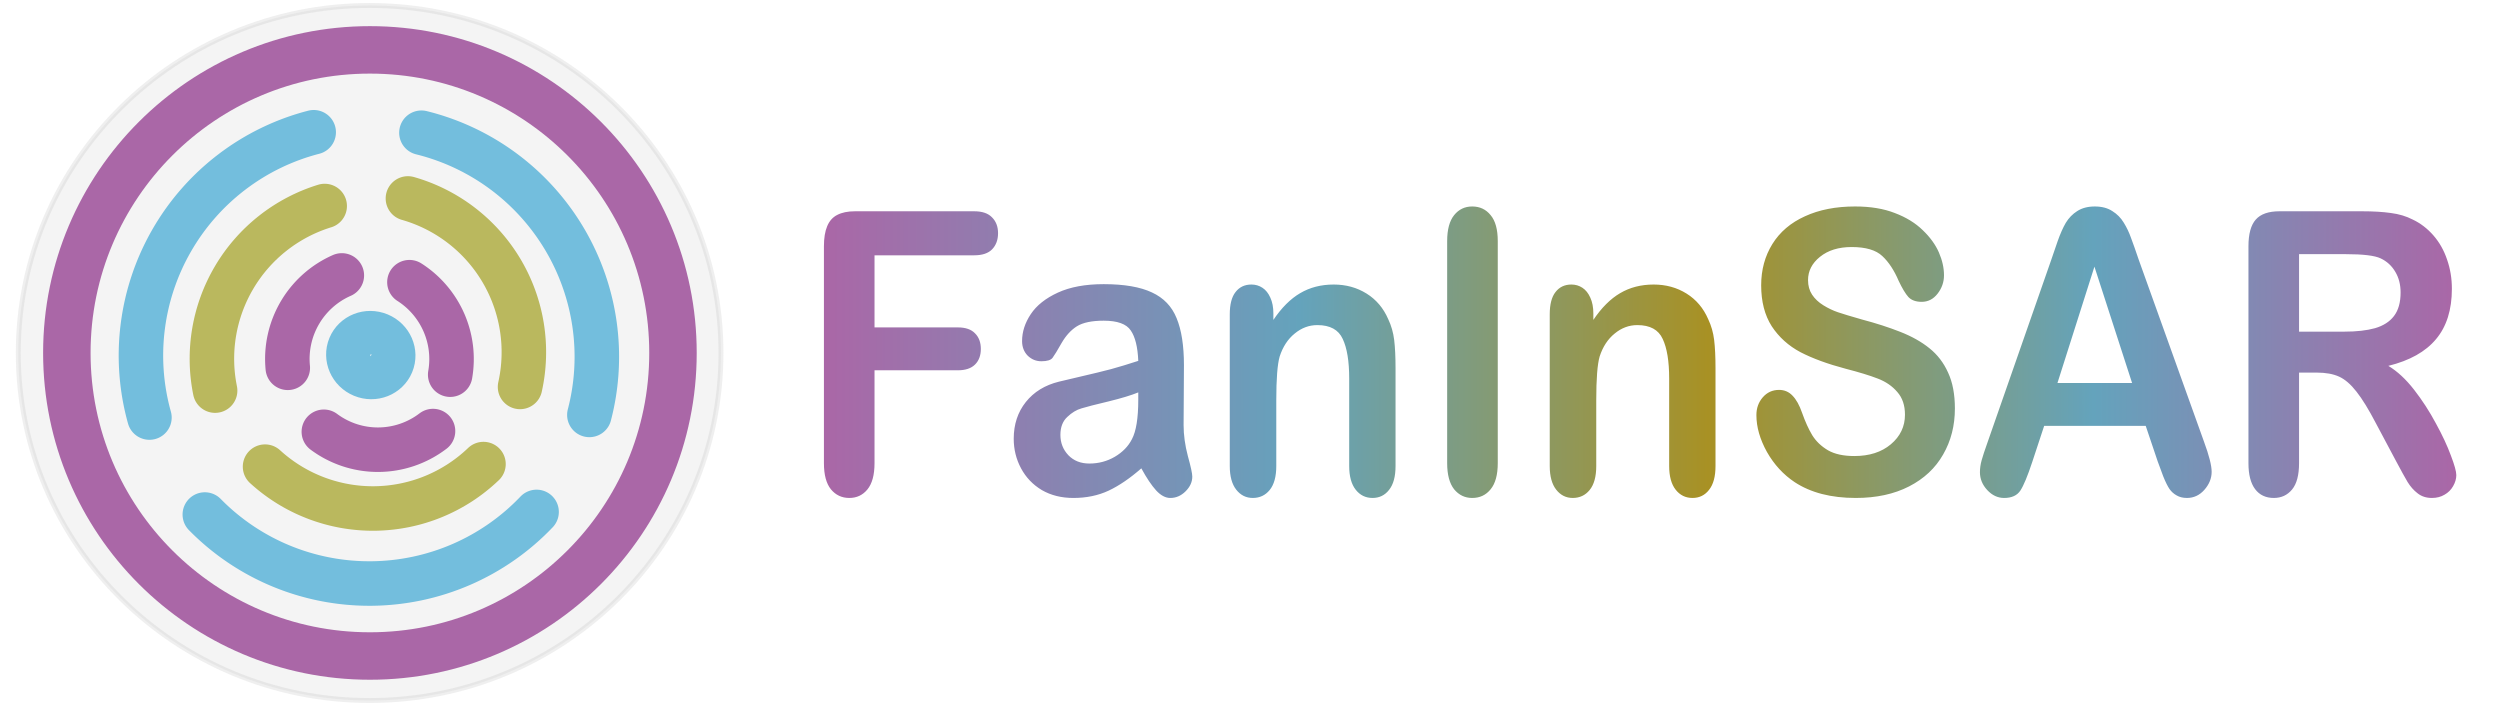 <?xml version="1.0" encoding="UTF-8" standalone="no"?>
<svg
   width="1530pt"
   height="432pt"
   viewBox="0 0 1530 432"
   version="1.1"
   id="svg11"
   sodipodi:docname="logo_v1.svg"
   inkscape:version="1.3 (0e150ed, 2023-07-21)"
   inkscape:export-filename="logo.png"
   inkscape:export-xdpi="96"
   inkscape:export-ydpi="96"
   xmlns:inkscape="http://www.inkscape.org/namespaces/inkscape"
   xmlns:sodipodi="http://sodipodi.sourceforge.net/DTD/sodipodi-0.dtd"
   xmlns:xlink="http://www.w3.org/1999/xlink"
   xmlns="http://www.w3.org/2000/svg"
   xmlns:svg="http://www.w3.org/2000/svg"
   xmlns:rdf="http://www.w3.org/1999/02/22-rdf-syntax-ns#"
   xmlns:cc="http://creativecommons.org/ns#"
   xmlns:dc="http://purl.org/dc/elements/1.1/">
  <sodipodi:namedview
     id="namedview11"
     pagecolor="#ffffff"
     bordercolor="#999999"
     borderopacity="1"
     inkscape:showpageshadow="2"
     inkscape:pageopacity="0"
     inkscape:pagecheckerboard="0"
     inkscape:deskcolor="#d1d1d1"
     inkscape:document-units="pt"
     inkscape:zoom="0.32151388"
     inkscape:cx="772.90597"
     inkscape:cy="693.59369"
     inkscape:window-width="2560"
     inkscape:window-height="1387"
     inkscape:window-x="2560"
     inkscape:window-y="25"
     inkscape:window-maximized="0"
     inkscape:current-layer="svg11"
     showguides="true">
    <sodipodi:guide
       position="232.13,416.719"
       orientation="0,-1"
       id="guide13"
       inkscape:locked="false" />
    <sodipodi:guide
       position="226.756,258.187"
       orientation="1,0"
       id="guide14"
       inkscape:locked="false" />
    <sodipodi:guide
       position="231.039,23.771"
       orientation="0,-1"
       id="guide15"
       inkscape:locked="false" />
    <sodipodi:guide
       position="-122.614,215.03"
       orientation="0,-1"
       id="guide1"
       inkscape:locked="false" />
  </sodipodi:namedview>
  <defs
     id="defs1">
    <linearGradient
       id="linearGradient1"
       inkscape:collect="always">
      <stop
         style="stop-color:#aa67a7;stop-opacity:1;"
         offset="0.001"
         id="stop1" />
      <stop
         style="stop-color:#64a3bc;stop-opacity:1;"
         offset="0.292"
         id="stop3" />
      <stop
         style="stop-color:#a89124;stop-opacity:1;"
         offset="0.542"
         id="stop2" />
      <stop
         style="stop-color:#64a3bc;stop-opacity:1;"
         offset="0.778"
         id="stop4" />
      <stop
         style="stop-color:#aa67a7;stop-opacity:1;"
         offset="1"
         id="stop5" />
    </linearGradient>
    <style
       type="text/css"
       id="style1">*{stroke-linejoin: round; stroke-linecap: butt}</style>
    <filter
       style="color-interpolation-filters:sRGB"
       inkscape:label="Drop Shadow"
       id="filter162"
       x="-0.046"
       y="-0.046"
       width="1.111"
       height="1.111">
      <feFlood
         result="flood"
         in="SourceGraphic"
         flood-opacity="0.498"
         flood-color="rgb(0,0,0)"
         id="feFlood161" />
      <feGaussianBlur
         result="blur"
         in="SourceGraphic"
         stdDeviation="6"
         id="feGaussianBlur161" />
      <feOffset
         result="offset"
         in="blur"
         dx="6"
         dy="6"
         id="feOffset161" />
      <feComposite
         result="comp1"
         operator="in"
         in="flood"
         in2="offset"
         id="feComposite161" />
      <feComposite
         result="comp2"
         operator="over"
         in="SourceGraphic"
         in2="comp1"
         id="feComposite162" />
    </filter>
    <filter
       style="color-interpolation-filters:sRGB"
       inkscape:label="Drop Shadow"
       id="filter164"
       x="-0.127"
       y="-0.127"
       width="1.308"
       height="1.308">
      <feFlood
         result="flood"
         in="SourceGraphic"
         flood-opacity="0.498"
         flood-color="rgb(0,0,0)"
         id="feFlood162" />
      <feGaussianBlur
         result="blur"
         in="SourceGraphic"
         stdDeviation="6"
         id="feGaussianBlur162" />
      <feOffset
         result="offset"
         in="blur"
         dx="6"
         dy="6"
         id="feOffset162" />
      <feComposite
         result="comp1"
         operator="in"
         in="flood"
         in2="offset"
         id="feComposite163" />
      <feComposite
         result="comp2"
         operator="over"
         in="SourceGraphic"
         in2="comp1"
         id="feComposite164" />
    </filter>
    <filter
       style="color-interpolation-filters:sRGB"
       inkscape:label="Drop Shadow"
       id="filter169"
       x="-0.012"
       y="-0.012"
       width="1.028"
       height="1.028">
      <feFlood
         result="flood"
         in="SourceGraphic"
         flood-opacity="0.498"
         flood-color="rgb(0,0,0)"
         id="feFlood168" />
      <feGaussianBlur
         result="blur"
         in="SourceGraphic"
         stdDeviation="1"
         id="feGaussianBlur168" />
      <feOffset
         result="offset"
         in="blur"
         dx="1"
         dy="1"
         id="feOffset168" />
      <feComposite
         result="comp1"
         operator="in"
         in="flood"
         in2="offset"
         id="feComposite168" />
      <feComposite
         result="comp2"
         operator="over"
         in="SourceGraphic"
         in2="comp1"
         id="feComposite169" />
    </filter>
    <filter
       style="color-interpolation-filters:sRGB"
       inkscape:label="Drop Shadow"
       id="filter174"
       x="-0.04"
       y="-0.04"
       width="1.097"
       height="1.097">
      <feFlood
         result="flood"
         in="SourceGraphic"
         flood-opacity="0.498"
         flood-color="rgb(0,0,0)"
         id="feFlood173" />
      <feGaussianBlur
         result="blur"
         in="SourceGraphic"
         stdDeviation="3"
         id="feGaussianBlur173" />
      <feOffset
         result="offset"
         in="blur"
         dx="3"
         dy="3"
         id="feOffset173" />
      <feComposite
         result="comp1"
         operator="in"
         in="flood"
         in2="offset"
         id="feComposite173" />
      <feComposite
         result="comp2"
         operator="over"
         in="SourceGraphic"
         in2="comp1"
         id="feComposite174" />
    </filter>
    <filter
       style="color-interpolation-filters:sRGB"
       inkscape:label="Drop Shadow"
       id="filter179"
       x="-0.062"
       y="-0.062"
       width="1.146"
       height="1.146">
      <feFlood
         result="flood"
         in="SourceGraphic"
         flood-opacity="0.498"
         flood-color="rgb(0,0,0)"
         id="feFlood178" />
      <feGaussianBlur
         result="blur"
         in="SourceGraphic"
         stdDeviation="1"
         id="feGaussianBlur178" />
      <feOffset
         result="offset"
         in="blur"
         dx="1"
         dy="1"
         id="feOffset178" />
      <feComposite
         result="comp1"
         operator="in"
         in="flood"
         in2="offset"
         id="feComposite178" />
      <feComposite
         result="comp2"
         operator="over"
         in="SourceGraphic"
         in2="comp1"
         id="feComposite179" />
    </filter>
    <filter
       style="color-interpolation-filters:sRGB"
       inkscape:label="Drop Shadow"
       id="filter105"
       x="-0.071"
       y="-0.071"
       width="1.165"
       height="1.165">
      <feFlood
         result="flood"
         in="SourceGraphic"
         flood-opacity="0.498"
         flood-color="rgb(0,0,0)"
         id="feFlood103" />
      <feGaussianBlur
         result="blur"
         in="SourceGraphic"
         stdDeviation="1"
         id="feGaussianBlur103" />
      <feOffset
         result="offset"
         in="blur"
         dx="1"
         dy="1"
         id="feOffset103" />
      <feComposite
         result="comp1"
         operator="in"
         in="flood"
         in2="offset"
         id="feComposite104" />
      <feComposite
         result="comp2"
         operator="over"
         in="SourceGraphic"
         in2="comp1"
         id="feComposite105" />
    </filter>
    <clipPath
       id="p7d126f1e7e">
      <rect
         x="55.08"
         y="51.84"
         width="332.64"
         height="332.64"
         id="rect11-1" />
    </clipPath>
    <filter
       style="color-interpolation-filters:sRGB"
       inkscape:label="Drop Shadow"
       id="filter89"
       x="-0.134"
       y="-0.134"
       width="1.323"
       height="1.323">
      <feFlood
         result="flood"
         in="SourceGraphic"
         flood-opacity="0.498"
         flood-color="rgb(0,0,0)"
         id="feFlood87" />
      <feGaussianBlur
         result="blur"
         in="SourceGraphic"
         stdDeviation="6"
         id="feGaussianBlur87" />
      <feOffset
         result="offset"
         in="blur"
         dx="6"
         dy="6"
         id="feOffset87" />
      <feComposite
         result="comp1"
         operator="in"
         in="flood"
         in2="offset"
         id="feComposite88" />
      <feComposite
         result="comp2"
         operator="over"
         in="SourceGraphic"
         in2="comp1"
         id="feComposite89" />
    </filter>
    <clipPath
       id="clipPath1">
      <rect
         x="55.08"
         y="51.84"
         width="332.64"
         height="332.64"
         id="rect1" />
    </clipPath>
    <filter
       style="color-interpolation-filters:sRGB"
       inkscape:label="Drop Shadow"
       id="filter97"
       x="-0.04"
       y="-0.04"
       width="1.091"
       height="1.091">
      <feFlood
         result="flood"
         in="SourceGraphic"
         flood-opacity="0.498"
         flood-color="rgb(0,0,0)"
         id="feFlood96" />
      <feGaussianBlur
         result="blur"
         in="SourceGraphic"
         stdDeviation="2.87"
         id="feGaussianBlur96" />
      <feOffset
         result="offset"
         in="blur"
         dx="2"
         dy="2"
         id="feOffset96" />
      <feComposite
         result="comp1"
         operator="in"
         in="flood"
         in2="offset"
         id="feComposite96" />
      <feComposite
         result="comp2"
         operator="over"
         in="SourceGraphic"
         in2="comp1"
         id="feComposite97" />
    </filter>
    <clipPath
       id="clipPath2">
      <rect
         x="55.08"
         y="51.84"
         width="332.64"
         height="332.64"
         id="rect2" />
    </clipPath>
    <filter
       style="color-interpolation-filters:sRGB"
       inkscape:label="Drop Shadow"
       id="filter103"
       x="-0.01"
       y="-0.01"
       width="1.024"
       height="1.024">
      <feFlood
         result="flood"
         in="SourceGraphic"
         flood-opacity="0.498"
         flood-color="rgb(0,0,0)"
         id="feFlood102" />
      <feGaussianBlur
         result="blur"
         in="SourceGraphic"
         stdDeviation="1"
         id="feGaussianBlur102" />
      <feOffset
         result="offset"
         in="blur"
         dx="1"
         dy="1"
         id="feOffset102" />
      <feComposite
         result="comp1"
         operator="in"
         in="flood"
         in2="offset"
         id="feComposite102" />
      <feComposite
         result="comp2"
         operator="over"
         in="SourceGraphic"
         in2="comp1"
         id="feComposite103" />
    </filter>
    <clipPath
       id="clipPath3">
      <rect
         x="55.08"
         y="51.84"
         width="332.64"
         height="332.64"
         id="rect3" />
    </clipPath>
    <filter
       style="color-interpolation-filters:sRGB"
       inkscape:label="Drop Shadow"
       id="filter87"
       x="-0.047"
       y="-0.047"
       width="1.113"
       height="1.113">
      <feFlood
         result="flood"
         in="SourceGraphic"
         flood-opacity="0.498"
         flood-color="rgb(0,0,0)"
         id="feFlood86" />
      <feGaussianBlur
         result="blur"
         in="SourceGraphic"
         stdDeviation="6"
         id="feGaussianBlur86" />
      <feOffset
         result="offset"
         in="blur"
         dx="6"
         dy="6"
         id="feOffset86" />
      <feComposite
         result="comp1"
         operator="in"
         in="flood"
         in2="offset"
         id="feComposite86" />
      <feComposite
         result="comp2"
         operator="over"
         in="SourceGraphic"
         in2="comp1"
         id="feComposite87" />
    </filter>
    <clipPath
       id="clipPath4">
      <rect
         x="55.08"
         y="51.84"
         width="332.64"
         height="332.64"
         id="rect4" />
    </clipPath>
    <clipPath
       id="clipPath5">
      <rect
         x="55.08"
         y="51.84"
         width="332.64"
         height="332.64"
         id="rect5" />
    </clipPath>
    <clipPath
       id="clipPath6">
      <rect
         x="55.08"
         y="51.84"
         width="332.64"
         height="332.64"
         id="rect6" />
    </clipPath>
    <filter
       style="color-interpolation-filters:sRGB"
       inkscape:label="Drop Shadow"
       id="filter15"
       x="-0.076"
       y="-0.076"
       width="1.169"
       height="1.155">
      <feFlood
         result="flood"
         in="SourceGraphic"
         flood-opacity="0.498"
         flood-color="rgb(0,0,0)"
         id="feFlood14" />
      <feGaussianBlur
         result="blur"
         in="SourceGraphic"
         stdDeviation="6"
         id="feGaussianBlur14" />
      <feOffset
         result="offset"
         in="blur"
         dx="6"
         dy="1"
         id="feOffset14" />
      <feComposite
         result="comp1"
         operator="in"
         in="flood"
         in2="offset"
         id="feComposite14" />
      <feComposite
         result="comp2"
         operator="over"
         in="SourceGraphic"
         in2="comp1"
         id="feComposite15" />
    </filter>
    <filter
       style="color-interpolation-filters:sRGB"
       inkscape:label="Drop Shadow"
       id="filter17"
       x="-0.252"
       y="-0.251"
       width="1.558"
       height="1.512">
      <feFlood
         result="flood"
         in="SourceGraphic"
         flood-opacity="0.498"
         flood-color="rgb(0,0,0)"
         id="feFlood15" />
      <feGaussianBlur
         result="blur"
         in="SourceGraphic"
         stdDeviation="6"
         id="feGaussianBlur15" />
      <feOffset
         result="offset"
         in="blur"
         dx="6"
         dy="1"
         id="feOffset15" />
      <feComposite
         result="comp1"
         operator="in"
         in="flood"
         in2="offset"
         id="feComposite16" />
      <feComposite
         result="comp2"
         operator="over"
         in="SourceGraphic"
         in2="comp1"
         id="feComposite17" />
    </filter>
    <filter
       style="color-interpolation-filters:sRGB"
       inkscape:label="Drop Shadow"
       id="filter21"
       x="-0.057"
       y="-0.057"
       width="1.118"
       height="1.117">
      <feFlood
         result="flood"
         in="SourceGraphic"
         flood-opacity="0.498"
         flood-color="rgb(0,0,0)"
         id="feFlood20" />
      <feGaussianBlur
         result="blur"
         in="SourceGraphic"
         stdDeviation="1"
         id="feGaussianBlur20" />
      <feOffset
         result="offset"
         in="blur"
         dx="1"
         dy="1"
         id="feOffset20" />
      <feComposite
         result="comp1"
         operator="in"
         in="flood"
         in2="offset"
         id="feComposite20" />
      <feComposite
         result="comp2"
         operator="over"
         in="SourceGraphic"
         in2="comp1"
         id="feComposite21" />
    </filter>
    <filter
       style="color-interpolation-filters:sRGB"
       inkscape:label="Drop Shadow"
       id="filter26"
       x="-0.1"
       y="-0.1"
       width="1.213"
       height="1.213">
      <feFlood
         result="flood"
         in="SourceGraphic"
         flood-opacity="0.498"
         flood-color="rgb(0,0,0)"
         id="feFlood25" />
      <feGaussianBlur
         result="blur"
         in="SourceGraphic"
         stdDeviation="2.5"
         id="feGaussianBlur25" />
      <feOffset
         result="offset"
         in="blur"
         dx="2.5"
         dy="2.5"
         id="feOffset25" />
      <feComposite
         result="comp1"
         operator="in"
         in="flood"
         in2="offset"
         id="feComposite25" />
      <feComposite
         result="comp2"
         operator="over"
         in="SourceGraphic"
         in2="comp1"
         id="feComposite26" />
    </filter>
    <linearGradient
       inkscape:collect="always"
       xlink:href="#linearGradient1"
       id="linearGradient7"
       x1="532.198"
       y1="-96.629"
       x2="1593.476"
       y2="-96.629"
       gradientUnits="userSpaceOnUse"
       gradientTransform="matrix(0.941,0,0,1.062,3.262,318.207)" />
    <filter
       style="color-interpolation-filters:sRGB;"
       inkscape:label="Drop Shadow"
       id="filter10"
       x="-0.599"
       y="-0.62"
       width="2.234"
       height="2.277">
      <feFlood
         result="flood"
         in="SourceGraphic"
         flood-opacity="0.498"
         flood-color="rgb(0,0,0)"
         id="feFlood9" />
      <feGaussianBlur
         result="blur"
         in="SourceGraphic"
         stdDeviation="1"
         id="feGaussianBlur9" />
      <feOffset
         result="offset"
         in="blur"
         dx="1"
         dy="1"
         id="feOffset9" />
      <feComposite
         result="comp1"
         operator="in"
         in="flood"
         in2="offset"
         id="feComposite9" />
      <feComposite
         result="comp2"
         operator="over"
         in="SourceGraphic"
         in2="comp1"
         id="feComposite10" />
    </filter>
    <filter
       style="color-interpolation-filters:sRGB"
       inkscape:label="Drop Shadow"
       id="filter105-5"
       x="-0.071"
       y="-0.071"
       width="1.165"
       height="1.165">
      <feFlood
         result="flood"
         in="SourceGraphic"
         flood-opacity="0.498"
         flood-color="rgb(0,0,0)"
         id="feFlood103-7" />
      <feGaussianBlur
         result="blur"
         in="SourceGraphic"
         stdDeviation="1"
         id="feGaussianBlur103-4" />
      <feOffset
         result="offset"
         in="blur"
         dx="1"
         dy="1"
         id="feOffset103-4" />
      <feComposite
         result="comp1"
         operator="in"
         in="flood"
         in2="offset"
         id="feComposite104-4" />
      <feComposite
         result="comp2"
         operator="over"
         in="SourceGraphic"
         in2="comp1"
         id="feComposite105-7" />
    </filter>
    <filter
       style="color-interpolation-filters:sRGB"
       inkscape:label="Drop Shadow"
       id="filter17-3"
       x="-0.252"
       y="-0.251"
       width="1.558"
       height="1.512">
      <feFlood
         result="flood"
         in="SourceGraphic"
         flood-opacity="0.498"
         flood-color="rgb(0,0,0)"
         id="feFlood15-3" />
      <feGaussianBlur
         result="blur"
         in="SourceGraphic"
         stdDeviation="6"
         id="feGaussianBlur15-8" />
      <feOffset
         result="offset"
         in="blur"
         dx="6"
         dy="1"
         id="feOffset15-2" />
      <feComposite
         result="comp1"
         operator="in"
         in="flood"
         in2="offset"
         id="feComposite16-7" />
      <feComposite
         result="comp2"
         operator="over"
         in="SourceGraphic"
         in2="comp1"
         id="feComposite17-6" />
    </filter>
    <filter
       style="color-interpolation-filters:sRGB"
       inkscape:label="Drop Shadow"
       id="filter26-7"
       x="-0.1"
       y="-0.1"
       width="1.213"
       height="1.213">
      <feFlood
         result="flood"
         in="SourceGraphic"
         flood-opacity="0.498"
         flood-color="rgb(0,0,0)"
         id="feFlood25-7" />
      <feGaussianBlur
         result="blur"
         in="SourceGraphic"
         stdDeviation="2.5"
         id="feGaussianBlur25-6" />
      <feOffset
         result="offset"
         in="blur"
         dx="2.5"
         dy="2.5"
         id="feOffset25-4" />
      <feComposite
         result="comp1"
         operator="in"
         in="flood"
         in2="offset"
         id="feComposite25-1" />
      <feComposite
         result="comp2"
         operator="over"
         in="SourceGraphic"
         in2="comp1"
         id="feComposite26-4" />
    </filter>
    <filter
       style="color-interpolation-filters:sRGB"
       inkscape:label="Drop Shadow"
       id="filter21-6"
       x="-0.057"
       y="-0.057"
       width="1.118"
       height="1.117">
      <feFlood
         result="flood"
         in="SourceGraphic"
         flood-opacity="0.498"
         flood-color="rgb(0,0,0)"
         id="feFlood20-7" />
      <feGaussianBlur
         result="blur"
         in="SourceGraphic"
         stdDeviation="1"
         id="feGaussianBlur20-0" />
      <feOffset
         result="offset"
         in="blur"
         dx="1"
         dy="1"
         id="feOffset20-9" />
      <feComposite
         result="comp1"
         operator="in"
         in="flood"
         in2="offset"
         id="feComposite20-5" />
      <feComposite
         result="comp2"
         operator="over"
         in="SourceGraphic"
         in2="comp1"
         id="feComposite21-7" />
    </filter>
    <filter
       style="color-interpolation-filters:sRGB"
       inkscape:label="Drop Shadow"
       id="filter10-0"
       x="-0.599"
       y="-0.62"
       width="2.234"
       height="2.277">
      <feFlood
         result="flood"
         in="SourceGraphic"
         flood-opacity="0.498"
         flood-color="rgb(0,0,0)"
         id="feFlood9-8" />
      <feGaussianBlur
         result="blur"
         in="SourceGraphic"
         stdDeviation="1"
         id="feGaussianBlur9-1" />
      <feOffset
         result="offset"
         in="blur"
         dx="1"
         dy="1"
         id="feOffset9-0" />
      <feComposite
         result="comp1"
         operator="in"
         in="flood"
         in2="offset"
         id="feComposite9-9" />
      <feComposite
         result="comp2"
         operator="over"
         in="SourceGraphic"
         in2="comp1"
         id="feComposite10-8" />
    </filter>
    <filter
       style="color-interpolation-filters:sRGB"
       inkscape:label="Drop Shadow"
       id="filter15-1"
       x="-0.076"
       y="-0.076"
       width="1.169"
       height="1.155">
      <feFlood
         result="flood"
         in="SourceGraphic"
         flood-opacity="0.498"
         flood-color="rgb(0,0,0)"
         id="feFlood14-7" />
      <feGaussianBlur
         result="blur"
         in="SourceGraphic"
         stdDeviation="6"
         id="feGaussianBlur14-0" />
      <feOffset
         result="offset"
         in="blur"
         dx="6"
         dy="1"
         id="feOffset14-2" />
      <feComposite
         result="comp1"
         operator="in"
         in="flood"
         in2="offset"
         id="feComposite14-6" />
      <feComposite
         result="comp2"
         operator="over"
         in="SourceGraphic"
         in2="comp1"
         id="feComposite15-4" />
    </filter>
    <filter
       style="color-interpolation-filters:sRGB"
       inkscape:label="Drop Shadow"
       id="filter105-5-4"
       x="-0.071"
       y="-0.071"
       width="1.165"
       height="1.165">
      <feFlood
         result="flood"
         in="SourceGraphic"
         flood-opacity="0.498"
         flood-color="rgb(0,0,0)"
         id="feFlood103-7-0" />
      <feGaussianBlur
         result="blur"
         in="SourceGraphic"
         stdDeviation="1"
         id="feGaussianBlur103-4-0" />
      <feOffset
         result="offset"
         in="blur"
         dx="1"
         dy="1"
         id="feOffset103-4-6" />
      <feComposite
         result="comp1"
         operator="in"
         in="flood"
         in2="offset"
         id="feComposite104-4-6" />
      <feComposite
         result="comp2"
         operator="over"
         in="SourceGraphic"
         in2="comp1"
         id="feComposite105-7-1" />
    </filter>
    <filter
       style="color-interpolation-filters:sRGB"
       inkscape:label="Drop Shadow"
       id="filter17-32"
       x="-0.455"
       y="-1.013"
       width="2.008"
       height="3.062">
      <feFlood
         result="flood"
         in="SourceGraphic"
         flood-opacity="0.498"
         flood-color="rgb(0,0,0)"
         id="feFlood15-5" />
      <feGaussianBlur
         result="blur"
         in="SourceGraphic"
         stdDeviation="6"
         id="feGaussianBlur15-85" />
      <feOffset
         result="offset"
         in="blur"
         dx="6"
         dy="1"
         id="feOffset15-0" />
      <feComposite
         result="comp1"
         operator="in"
         in="flood"
         in2="offset"
         id="feComposite16-5" />
      <feComposite
         result="comp2"
         operator="over"
         in="SourceGraphic"
         in2="comp1"
         id="feComposite17-67" />
    </filter>
    <filter
       style="color-interpolation-filters:sRGB"
       inkscape:label="Drop Shadow"
       id="filter17-1"
       x="-1.807"
       y="-0.432"
       width="5.002"
       height="1.879">
      <feFlood
         result="flood"
         in="SourceGraphic"
         flood-opacity="0.498"
         flood-color="rgb(0,0,0)"
         id="feFlood15-0" />
      <feGaussianBlur
         result="blur"
         in="SourceGraphic"
         stdDeviation="6"
         id="feGaussianBlur15-8-5" />
      <feOffset
         result="offset"
         in="blur"
         dx="6"
         dy="1"
         id="feOffset15-7" />
      <feComposite
         result="comp1"
         operator="in"
         in="flood"
         in2="offset"
         id="feComposite16-9" />
      <feComposite
         result="comp2"
         operator="over"
         in="SourceGraphic"
         in2="comp1"
         id="feComposite17-4" />
    </filter>
    <filter
       style="color-interpolation-filters:sRGB"
       inkscape:label="Drop Shadow"
       id="filter17-1-7"
       x="-1.556"
       y="-0.466"
       width="4.445"
       height="1.949">
      <feFlood
         result="flood"
         in="SourceGraphic"
         flood-opacity="0.498"
         flood-color="rgb(0,0,0)"
         id="feFlood15-0-4" />
      <feGaussianBlur
         result="blur"
         in="SourceGraphic"
         stdDeviation="6"
         id="feGaussianBlur15-8-8" />
      <feOffset
         result="offset"
         in="blur"
         dx="6"
         dy="1"
         id="feOffset15-7-3" />
      <feComposite
         result="comp1"
         operator="in"
         in="flood"
         in2="offset"
         id="feComposite16-9-8" />
      <feComposite
         result="comp2"
         operator="over"
         in="SourceGraphic"
         in2="comp1"
         id="feComposite17-4-1" />
    </filter>
    <filter
       style="color-interpolation-filters:sRGB"
       inkscape:label="Drop Shadow"
       id="filter26-2"
       x="-0.552"
       y="-0.151"
       width="2.177"
       height="1.321">
      <feFlood
         result="flood"
         in="SourceGraphic"
         flood-opacity="0.498"
         flood-color="rgb(0,0,0)"
         id="feFlood25-3" />
      <feGaussianBlur
         result="blur"
         in="SourceGraphic"
         stdDeviation="2.5"
         id="feGaussianBlur25-9" />
      <feOffset
         result="offset"
         in="blur"
         dx="2.5"
         dy="2.5"
         id="feOffset25-9" />
      <feComposite
         result="comp1"
         operator="in"
         in="flood"
         in2="offset"
         id="feComposite25-4" />
      <feComposite
         result="comp2"
         operator="over"
         in="SourceGraphic"
         in2="comp1"
         id="feComposite26-6" />
    </filter>
    <filter
       style="color-interpolation-filters:sRGB"
       inkscape:label="Drop Shadow"
       id="filter26-2-0"
       x="-0.558"
       y="-0.147"
       width="2.19"
       height="1.313">
      <feFlood
         result="flood"
         in="SourceGraphic"
         flood-opacity="0.498"
         flood-color="rgb(0,0,0)"
         id="feFlood25-3-6" />
      <feGaussianBlur
         result="blur"
         in="SourceGraphic"
         stdDeviation="2.5"
         id="feGaussianBlur25-9-1" />
      <feOffset
         result="offset"
         in="blur"
         dx="2.5"
         dy="2.5"
         id="feOffset25-9-5" />
      <feComposite
         result="comp1"
         operator="in"
         in="flood"
         in2="offset"
         id="feComposite25-4-4" />
      <feComposite
         result="comp2"
         operator="over"
         in="SourceGraphic"
         in2="comp1"
         id="feComposite26-6-6" />
    </filter>
    <filter
       style="color-interpolation-filters:sRGB"
       inkscape:label="Drop Shadow"
       id="filter26-2-0-6"
       x="-0.561"
       y="-0.148"
       width="2.196"
       height="1.314">
      <feFlood
         result="flood"
         in="SourceGraphic"
         flood-opacity="0.498"
         flood-color="rgb(0,0,0)"
         id="feFlood25-3-6-4" />
      <feGaussianBlur
         result="blur"
         in="SourceGraphic"
         stdDeviation="2.5"
         id="feGaussianBlur25-9-1-1" />
      <feOffset
         result="offset"
         in="blur"
         dx="2.5"
         dy="2.5"
         id="feOffset25-9-5-1" />
      <feComposite
         result="comp1"
         operator="in"
         in="flood"
         in2="offset"
         id="feComposite25-4-4-0" />
      <feComposite
         result="comp2"
         operator="over"
         in="SourceGraphic"
         in2="comp1"
         id="feComposite26-6-6-6" />
    </filter>
    <filter
       style="color-interpolation-filters:sRGB"
       inkscape:label="Drop Shadow"
       id="filter21-3"
       x="-0.301"
       y="-0.08"
       width="1.621"
       height="1.165">
      <feFlood
         result="flood"
         in="SourceGraphic"
         flood-opacity="0.498"
         flood-color="rgb(0,0,0)"
         id="feFlood20-2" />
      <feGaussianBlur
         result="blur"
         in="SourceGraphic"
         stdDeviation="1"
         id="feGaussianBlur20-5" />
      <feOffset
         result="offset"
         in="blur"
         dx="1"
         dy="1"
         id="feOffset20-9-7" />
      <feComposite
         result="comp1"
         operator="in"
         in="flood"
         in2="offset"
         id="feComposite20-9" />
      <feComposite
         result="comp2"
         operator="over"
         in="SourceGraphic"
         in2="comp1"
         id="feComposite21-0" />
    </filter>
    <filter
       style="color-interpolation-filters:sRGB"
       inkscape:label="Drop Shadow"
       id="filter21-3-3"
       x="-0.311"
       y="-0.08"
       width="1.64"
       height="1.165">
      <feFlood
         result="flood"
         in="SourceGraphic"
         flood-opacity="0.498"
         flood-color="rgb(0,0,0)"
         id="feFlood20-2-6" />
      <feGaussianBlur
         result="blur"
         in="SourceGraphic"
         stdDeviation="1"
         id="feGaussianBlur20-5-6" />
      <feOffset
         result="offset"
         in="blur"
         dx="1"
         dy="1"
         id="feOffset20-9-3" />
      <feComposite
         result="comp1"
         operator="in"
         in="flood"
         in2="offset"
         id="feComposite20-9-7" />
      <feComposite
         result="comp2"
         operator="over"
         in="SourceGraphic"
         in2="comp1"
         id="feComposite21-0-3" />
    </filter>
    <filter
       style="color-interpolation-filters:sRGB"
       inkscape:label="Drop Shadow"
       id="filter21-3-3-0"
       x="-0.301"
       y="-0.079"
       width="1.621"
       height="1.164">
      <feFlood
         result="flood"
         in="SourceGraphic"
         flood-opacity="0.498"
         flood-color="rgb(0,0,0)"
         id="feFlood20-2-6-1" />
      <feGaussianBlur
         result="blur"
         in="SourceGraphic"
         stdDeviation="1"
         id="feGaussianBlur20-5-6-6" />
      <feOffset
         result="offset"
         in="blur"
         dx="1"
         dy="1"
         id="feOffset20-9-3-5" />
      <feComposite
         result="comp1"
         operator="in"
         in="flood"
         in2="offset"
         id="feComposite20-9-7-9" />
      <feComposite
         result="comp2"
         operator="over"
         in="SourceGraphic"
         in2="comp1"
         id="feComposite21-0-3-5" />
    </filter>
    <filter
       style="color-interpolation-filters:sRGB"
       inkscape:label="Drop Shadow"
       id="filter10-5"
       x="-0.599"
       y="-0.62"
       width="2.234"
       height="2.277">
      <feFlood
         result="flood"
         in="SourceGraphic"
         flood-opacity="0.498"
         flood-color="rgb(0,0,0)"
         id="feFlood9-3" />
      <feGaussianBlur
         result="blur"
         in="SourceGraphic"
         stdDeviation="1"
         id="feGaussianBlur9-5" />
      <feOffset
         result="offset"
         in="blur"
         dx="1"
         dy="1"
         id="feOffset9-6" />
      <feComposite
         result="comp1"
         operator="in"
         in="flood"
         in2="offset"
         id="feComposite9-3" />
      <feComposite
         result="comp2"
         operator="over"
         in="SourceGraphic"
         in2="comp1"
         id="feComposite10-2" />
    </filter>
    <filter
       style="color-interpolation-filters:sRGB"
       inkscape:label="Drop Shadow"
       id="filter78"
       x="-0.072"
       y="-0.072"
       width="1.143"
       height="1.143">
      <feFlood
         result="flood"
         in="SourceGraphic"
         flood-opacity="0.498"
         flood-color="rgb(0,0,0)"
         id="feFlood77" />
      <feGaussianBlur
         result="blur"
         in="SourceGraphic"
         stdDeviation="5"
         id="feGaussianBlur77" />
      <feOffset
         result="offset"
         in="blur"
         dx="0"
         dy="0"
         id="feOffset77" />
      <feComposite
         result="comp1"
         operator="in"
         in="flood"
         in2="offset"
         id="feComposite77" />
      <feComposite
         result="comp2"
         operator="over"
         in="SourceGraphic"
         in2="comp1"
         id="feComposite78" />
    </filter>
  </defs>
  <defs
     id="defs11">
    <clipPath
       id="pe4b23107bf">
      <rect
         x="55.08"
         y="51.84"
         width="332.64"
         height="332.64"
         id="rect11" />
    </clipPath>
  </defs>
  <g
     id="g7"
     sodipodi:insensitive="true"
     style="display:none">
    <g
       id="patch_3"
       style="fill:#ab69a8;fill-opacity:1;stroke:none;stroke-linecap:butt;stroke-linejoin:round;filter:url(#filter89)"
       transform="matrix(1.282,0,0,1.286,-57.345,-67.771)">
      <path
         d="m 275.221,218.16 c 0,-7.068 -1.392,-14.067 -4.097,-20.596 -2.705,-6.53 -6.669,-12.463 -11.667,-17.461 -4.998,-4.998 -10.931,-8.962 -17.461,-11.667 -6.53,-2.705 -13.529,-4.097 -20.596,-4.097 -7.068,0 -14.067,1.392 -20.596,4.097 -6.53,2.705 -12.463,6.669 -17.461,11.667 -4.998,4.998 -8.962,10.931 -11.667,17.461 -2.705,6.53 -4.097,13.529 -4.097,20.596 0,7.068 1.392,14.067 4.097,20.596 2.705,6.53 6.669,12.463 11.667,17.461 4.998,4.998 10.931,8.962 17.461,11.667 6.53,2.705 13.529,4.097 20.596,4.097 7.068,0 14.067,-1.392 20.596,-4.097 6.53,-2.705 12.463,-6.669 17.461,-11.667 4.998,-4.998 8.962,-10.931 11.667,-17.461 2.705,-6.53 4.097,-13.529 4.097,-20.596 m -20.557,0 c 0,4.368 -0.86,8.694 -2.532,12.73 -1.672,4.036 -4.122,7.703 -7.211,10.792 -3.089,3.089 -6.756,5.539 -10.792,7.211 -4.036,1.672 -8.361,2.532 -12.73,2.532 -4.368,0 -8.694,-0.86 -12.73,-2.532 -4.036,-1.672 -7.703,-4.122 -10.792,-7.211 -3.089,-3.089 -5.539,-6.756 -7.211,-10.792 -1.672,-4.036 -2.532,-8.361 -2.532,-12.73 0,-4.368 0.86,-8.694 2.532,-12.73 1.672,-4.036 4.122,-7.703 7.211,-10.792 3.089,-3.089 6.756,-5.539 10.792,-7.211 4.036,-1.672 8.361,-2.532 12.73,-2.532 4.368,0 8.694,0.86 12.73,2.532 4.036,1.672 7.703,4.122 10.792,7.211 3.089,3.089 5.539,6.756 7.211,10.792 1.672,4.036 2.532,8.361 2.532,12.73 z"
         clip-path="url(#p7d126f1e7e)"
         style="fill:#ab69a8;fill-opacity:1;stroke:none;stroke-linecap:butt;stroke-linejoin:miter"
         id="path3" />
    </g>
    <g
       id="patch_4"
       style="fill:#bab85e;fill-opacity:1;stroke:none;stroke-linecap:butt;stroke-linejoin:round;filter:url(#filter97)"
       transform="matrix(1.282,0,0,1.286,-57.345,-67.771)">
      <path
         d="m 308.485,218.16 c 0,-11.436 -2.253,-22.761 -6.629,-33.326 -4.376,-10.565 -10.791,-20.166 -18.878,-28.252 -8.086,-8.086 -17.687,-14.501 -28.252,-18.878 -10.565,-4.376 -21.89,-6.629 -33.326,-6.629 -11.436,0 -22.761,2.253 -33.326,6.629 -10.565,4.376 -20.166,10.791 -28.252,18.878 -8.086,8.086 -14.501,17.687 -18.878,28.252 -4.376,10.565 -6.629,21.89 -6.629,33.326 0,11.436 2.253,22.761 6.629,33.326 4.376,10.565 10.791,20.166 18.878,28.252 8.086,8.086 17.687,14.501 28.252,18.878 10.565,4.376 21.89,6.629 33.326,6.629 11.436,0 22.761,-2.253 33.326,-6.629 10.565,-4.376 20.166,-10.791 28.252,-18.878 8.086,-8.086 14.501,-17.687 18.878,-28.252 4.376,-10.565 6.629,-21.89 6.629,-33.326 m -20.557,0 c 0,8.736 -1.721,17.388 -5.064,25.459 -3.343,8.071 -8.244,15.406 -14.421,21.583 -6.178,6.178 -13.512,11.078 -21.583,14.421 -8.071,3.343 -16.723,5.064 -25.459,5.064 -8.736,0 -17.388,-1.721 -25.459,-5.064 -8.071,-3.343 -15.406,-8.244 -21.583,-14.421 -6.178,-6.178 -11.078,-13.512 -14.421,-21.583 -3.343,-8.071 -5.064,-16.723 -5.064,-25.459 0,-8.736 1.721,-17.388 5.064,-25.459 3.343,-8.071 8.244,-15.406 14.421,-21.583 6.178,-6.178 13.512,-11.078 21.583,-14.421 8.071,-3.343 16.723,-5.064 25.459,-5.064 8.736,0 17.388,1.721 25.459,5.064 8.071,3.343 15.406,8.244 21.583,14.421 6.178,6.178 11.078,13.512 14.421,21.583 3.343,8.071 5.064,16.723 5.064,25.459 z"
         clip-path="url(#p7d126f1e7e)"
         style="fill:#bab85e;fill-opacity:1;stroke:none;stroke-linecap:butt;stroke-linejoin:miter"
         id="path4" />
    </g>
    <g
       id="patch_5"
       style="fill:#74bfdf;fill-opacity:1;stroke:none;stroke-linecap:butt;stroke-linejoin:round;filter:url(#filter103)"
       transform="matrix(1.282,0,0,1.286,-57.345,-67.771)">
      <path
         d="m 341.749,218.16 c 0,-15.804 -3.113,-31.455 -9.161,-46.056 -6.048,-14.601 -14.913,-27.869 -26.088,-39.044 -11.175,-11.175 -24.443,-20.04 -39.044,-26.088 -14.601,-6.048 -30.252,-9.161 -46.056,-9.161 -15.804,0 -31.455,3.113 -46.056,9.161 -14.601,6.048 -27.869,14.913 -39.044,26.088 -11.175,11.175 -20.04,24.443 -26.088,39.044 -6.048,14.601 -9.161,30.252 -9.161,46.056 0,15.804 3.113,31.455 9.161,46.056 6.048,14.601 14.913,27.869 26.088,39.044 11.175,11.175 24.443,20.04 39.044,26.088 14.601,6.048 30.252,9.161 46.056,9.161 15.804,0 31.455,-3.113 46.056,-9.161 14.601,-6.048 27.869,-14.913 39.044,-26.088 11.175,-11.175 20.04,-24.443 26.088,-39.044 6.048,-14.601 9.161,-30.252 9.161,-46.056 m -20.557,0 c 0,13.105 -2.581,26.082 -7.596,38.189 -5.015,12.107 -12.366,23.109 -21.632,32.375 -9.266,9.266 -20.268,16.617 -32.375,21.632 -12.107,5.015 -25.084,7.596 -38.189,7.596 -13.105,0 -26.082,-2.581 -38.189,-7.596 -12.107,-5.015 -23.109,-12.366 -32.375,-21.632 -9.266,-9.266 -16.617,-20.268 -21.632,-32.375 -5.015,-12.107 -7.596,-25.084 -7.596,-38.189 0,-13.105 2.581,-26.082 7.596,-38.189 5.015,-12.107 12.366,-23.109 21.632,-32.375 9.266,-9.266 20.268,-16.617 32.375,-21.632 12.107,-5.015 25.084,-7.596 38.189,-7.596 13.105,0 26.082,2.581 38.189,7.596 12.107,5.015 23.109,12.366 32.375,21.632 9.266,9.266 16.617,20.268 21.632,32.375 5.015,12.107 7.596,25.084 7.596,38.189 z"
         clip-path="url(#p7d126f1e7e)"
         style="fill:#74bfdf;fill-opacity:1;stroke:none;stroke-linecap:butt;stroke-linejoin:miter"
         id="path5" />
    </g>
    <g
       id="patch_6"
       style="fill:#aa67a7;fill-opacity:1;stroke:none;stroke-linecap:butt;stroke-linejoin:round;filter:url(#filter87)"
       transform="matrix(1.282,0,0,1.286,-57.345,-67.771)">
      <path
         d="m 375.013,218.16 c 0,-20.172 -3.974,-40.148 -11.693,-58.785 C 355.6,140.738 344.285,123.803 330.021,109.539 315.757,95.275 298.822,83.96 280.185,76.24 261.548,68.52 241.572,64.547 221.4,64.547 c -20.172,0 -40.148,3.974 -58.785,11.693 -18.637,7.72 -35.572,19.035 -49.836,33.299 -14.264,14.264 -25.58,31.199 -33.299,49.836 -7.72,18.637 -11.693,38.613 -11.693,58.785 0,20.172 3.974,40.148 11.693,58.785 7.72,18.637 19.035,35.572 33.299,49.836 14.264,14.264 31.199,25.58 49.836,33.299 18.637,7.72 38.613,11.693 58.785,11.693 20.172,0 40.148,-3.974 58.785,-11.693 18.637,-7.72 35.572,-19.035 49.836,-33.299 14.264,-14.264 25.58,-31.199 33.299,-49.836 7.72,-18.637 11.693,-38.613 11.693,-58.785 m -20.557,0 c 0,17.473 -3.442,34.776 -10.128,50.918 -6.687,16.143 -16.488,30.811 -28.843,43.166 -12.355,12.355 -27.024,22.156 -43.166,28.843 -16.143,6.687 -33.446,10.128 -50.918,10.128 -17.473,0 -34.776,-3.442 -50.918,-10.128 C 154.339,334.401 139.67,324.6 127.315,312.245 114.96,299.89 105.159,285.221 98.472,269.078 91.786,252.936 88.344,235.633 88.344,218.16 c 0,-17.473 3.442,-34.776 10.128,-50.918 C 105.159,151.099 114.96,136.43 127.315,124.075 139.67,111.72 154.339,101.919 170.482,95.232 186.624,88.546 203.927,85.104 221.4,85.104 c 17.473,0 34.776,3.442 50.918,10.128 16.143,6.687 30.811,16.488 43.166,28.843 12.355,12.355 22.156,27.024 28.843,43.166 6.687,16.143 10.128,33.446 10.128,50.918 z"
         clip-path="url(#p7d126f1e7e)"
         style="fill:#aa67a7;fill-opacity:1;stroke:none;stroke-linecap:butt;stroke-linejoin:miter"
         id="path6" />
    </g>
    <g
       id="patch_10"
       style="stroke-linecap:butt;stroke-linejoin:round"
       transform="matrix(1.282,0,0,1.286,-57.345,-67.771)">
      <path
         d="m 508.069,218.16 c 0,-37.645 -7.415,-74.924 -21.821,-109.704 C 471.842,73.677 450.725,42.073 424.106,15.454 397.487,-11.165 365.883,-32.282 331.104,-46.688 296.324,-61.094 259.045,-68.509 221.4,-68.509 c -37.645,0 -74.924,7.415 -109.704,21.821 -34.779,14.406 -66.383,35.523 -93.002,62.142 -26.619,26.619 -47.736,58.223 -62.142,93.002 -14.406,34.779 -21.821,72.058 -21.821,109.704 0,37.645 7.415,74.924 21.821,109.704 14.406,34.779 35.523,66.383 62.142,93.002 26.619,26.619 58.223,47.736 93.002,62.142 34.779,14.406 72.058,21.821 109.704,21.821 37.645,0 74.924,-7.415 109.704,-21.821 34.779,-14.406 66.383,-35.523 93.002,-62.142 26.619,-26.619 47.736,-58.223 62.142,-93.002 14.406,-34.779 21.821,-72.058 21.821,-109.704 m -20.557,0 c 0,34.946 -6.883,69.551 -20.257,101.837 -13.373,32.285 -32.976,61.623 -57.686,86.333 -24.71,24.71 -54.048,44.313 -86.333,57.686 C 290.951,477.389 256.346,484.272 221.4,484.272 c -34.946,0 -69.551,-6.883 -101.837,-20.257 C 87.278,450.642 57.941,431.04 33.23,406.33 8.52,381.619 -11.082,352.282 -24.455,319.997 -37.828,287.711 -44.712,253.106 -44.712,218.16 c 0,-34.946 6.884,-69.551 20.257,-101.837 C -11.082,84.038 8.52,54.701 33.23,29.99 57.941,5.28 87.278,-14.322 119.563,-27.695 151.849,-41.068 186.454,-47.952 221.4,-47.952 c 34.946,0 69.551,6.884 101.837,20.257 32.285,13.373 61.623,32.976 86.333,57.686 24.71,24.71 44.313,54.048 57.686,86.333 C 480.628,148.609 487.512,183.214 487.512,218.16 Z"
         clip-path="url(#p7d126f1e7e)"
         style="fill:#e1bd17;stroke:#e1bd17;stroke-linecap:butt;stroke-linejoin:miter"
         id="path10" />
    </g>
    <g
       id="patch_11"
       style="stroke-linecap:butt;stroke-linejoin:round"
       transform="matrix(1.282,0,0,1.286,-57.345,-67.771)">
      <path
         d="m 541.333,218.16 c 0,-42.013 -8.276,-83.618 -24.353,-122.433 C 500.902,56.912 477.335,21.641 447.627,-8.067 417.919,-37.775 382.648,-61.342 343.833,-77.42 305.018,-93.497 263.413,-101.773 221.4,-101.773 c -42.013,0 -83.618,8.276 -122.433,24.353 -38.815,16.078 -74.086,39.645 -103.794,69.353 -29.708,29.708 -53.275,64.979 -69.353,103.794 C -90.257,134.542 -98.533,176.147 -98.533,218.16 c 0,42.013 8.276,83.618 24.353,122.433 16.078,38.815 39.645,74.086 69.353,103.794 29.708,29.708 64.979,53.275 103.794,69.353 38.815,16.078 80.42,24.353 122.433,24.353 42.013,0 83.618,-8.276 122.433,-24.353 38.815,-16.078 74.086,-39.645 103.794,-69.353 29.708,-29.708 53.275,-64.979 69.353,-103.794 16.078,-38.815 24.353,-80.42 24.353,-122.433 m -20.557,0 c 0,39.314 -7.744,78.245 -22.789,114.566 -15.045,36.321 -37.098,69.326 -64.897,97.125 -27.799,27.799 -60.803,49.852 -97.125,64.897 C 299.645,509.792 260.714,517.536 221.4,517.536 c -39.314,0 -78.245,-7.744 -114.566,-22.789 C 70.513,479.703 37.508,457.65 9.709,429.851 -18.09,402.052 -40.143,369.047 -55.187,332.726 -70.232,296.405 -77.976,257.474 -77.976,218.16 c 0,-39.314 7.744,-78.245 22.789,-114.566 C -40.143,67.273 -18.09,34.268 9.709,6.469 37.508,-21.33 70.513,-43.383 106.834,-58.427 143.155,-73.472 182.086,-81.216 221.4,-81.216 c 39.314,0 78.245,7.744 114.566,22.789 36.321,15.045 69.326,37.098 97.125,64.897 27.799,27.799 49.852,60.803 64.897,97.125 15.045,36.321 22.789,75.253 22.789,114.566 z"
         clip-path="url(#p7d126f1e7e)"
         style="fill:#74bfdf;stroke:#74bfdf;stroke-linecap:butt;stroke-linejoin:miter"
         id="path11" />
    </g>
  </g>
  <path
     d="m 596.208,156.25 h -60.999 v 44.127 h 50.989 q 7.09,0 10.531,3.648 3.545,3.53 3.545,9.531 0,6.001 -3.545,9.531 -3.545,3.53 -10.531,3.53 h -50.989 v 56.835 q 0,10.826 -4.379,16.121 -4.275,5.178 -11.053,5.178 -6.882,0 -11.261,-5.295 -4.275,-5.295 -4.275,-16.003 v -132.734 q 0,-7.531 1.981,-12.238 1.981,-4.825 6.152,-6.943 4.275,-2.236 10.844,-2.236 h 72.99 q 7.403,0 10.948,3.765 3.649,3.648 3.649,9.649 0,6.119 -3.649,9.884 -3.545,3.648 -10.948,3.648 z m 102.29,130.38 q -10.323,9.061 -20.02,13.65 -9.593,4.472 -21.584,4.472 -10.948,0 -19.29,-4.825 -8.237,-4.942 -12.721,-13.297 -4.484,-8.355 -4.484,-18.121 0,-13.179 7.403,-22.475 7.403,-9.296 20.333,-12.473 2.711,-0.706 13.451,-3.177 10.74,-2.471 18.352,-4.472 7.716,-2.118 16.683,-5.06 -0.521,-12.709 -4.588,-18.592 -3.962,-6.001 -16.579,-6.001 -10.844,0 -16.371,3.412 -5.422,3.412 -9.384,10.237 -3.858,6.825 -5.526,9.061 -1.564,2.118 -6.882,2.118 -4.796,0 -8.342,-3.412 -3.441,-3.53 -3.441,-8.943 0,-8.472 5.318,-16.474 5.318,-8.002 16.579,-13.179 11.261,-5.178 28.049,-5.178 18.769,0 29.509,5.06 10.74,4.942 15.119,15.768 4.484,10.826 4.484,28.712 0,11.296 -0.104,19.181 0,7.884 -0.104,17.533 0,9.061 2.607,18.945 2.711,9.767 2.711,12.591 0,4.942 -4.171,9.061 -4.067,4.001 -9.28,4.001 -4.379,0 -8.655,-4.589 -4.275,-4.707 -9.072,-13.532 z m -1.877,-46.48 q -6.256,2.589 -18.247,5.531 -11.887,2.824 -16.475,4.236 -4.588,1.294 -8.759,5.295 -4.171,3.883 -4.171,10.943 0,7.296 4.901,12.473 4.901,5.06 12.825,5.06 8.446,0 15.536,-4.119 7.195,-4.236 10.531,-10.826 3.858,-7.296 3.858,-24.005 z m 82.687,-48.245 v 3.883 q 7.508,-11.179 16.371,-16.356 8.967,-5.295 20.541,-5.295 11.261,0 20.124,5.531 8.863,5.531 13.242,15.65 2.815,5.884 3.65,12.709 0.834,6.825 0.834,17.415 v 59.777 q 0,9.649 -3.962,14.591 -3.858,4.942 -10.114,4.942 -6.361,0 -10.323,-5.06 -3.962,-5.06 -3.962,-14.474 v -53.541 q 0,-15.886 -3.962,-24.24 -3.858,-8.472 -15.536,-8.472 -7.612,0 -13.868,5.178 -6.256,5.06 -9.176,14.003 -2.085,7.178 -2.085,26.829 v 40.244 q 0,9.767 -4.067,14.709 -3.962,4.825 -10.323,4.825 -6.152,0 -10.114,-5.06 -3.962,-5.06 -3.962,-14.474 v -92.843 q 0,-9.178 3.545,-13.65 3.545,-4.589 9.697,-4.589 3.754,0 6.778,2 3.024,2 4.796,6.001 1.877,4.001 1.877,9.767 z m 106.357,91.549 V 147.542 q 0,-10.59 4.275,-15.886 4.275,-5.295 11.053,-5.295 6.986,0 11.261,5.295 4.379,5.178 4.379,15.886 v 135.911 q 0,10.708 -4.379,16.003 -4.275,5.295 -11.261,5.295 -6.673,0 -11.053,-5.295 -4.275,-5.413 -4.275,-16.003 z m 89.465,-91.549 v 3.883 q 7.508,-11.179 16.371,-16.356 8.967,-5.295 20.541,-5.295 11.261,0 20.124,5.531 8.863,5.531 13.242,15.65 2.815,5.884 3.65,12.709 0.834,6.825 0.834,17.415 v 59.777 q 0,9.649 -3.962,14.591 -3.858,4.942 -10.114,4.942 -6.361,0 -10.323,-5.06 -3.962,-5.06 -3.962,-14.474 v -53.541 q 0,-15.886 -3.962,-24.24 -3.858,-8.472 -15.536,-8.472 -7.612,0 -13.868,5.178 -6.256,5.06 -9.176,14.003 -2.085,7.178 -2.085,26.829 v 40.244 q 0,9.767 -4.067,14.709 -3.962,4.825 -10.323,4.825 -6.152,0 -10.114,-5.06 -3.962,-5.06 -3.962,-14.474 v -92.843 q 0,-9.178 3.545,-13.65 3.545,-4.589 9.697,-4.589 3.754,0 6.778,2 3.024,2 4.796,6.001 1.877,4.001 1.877,9.767 z m 221.264,58.13 q 0,15.65 -7.195,28.124 -7.09,12.473 -20.854,19.534 -13.764,7.06 -32.637,7.06 -22.627,0 -37.329,-9.649 -10.427,-6.943 -16.996,-18.474 -6.465,-11.65 -6.465,-22.593 0,-6.354 3.858,-10.826 3.962,-4.589 10.01,-4.589 4.901,0 8.238,3.53 3.441,3.53 5.839,10.473 2.92,8.237 6.256,13.768 3.441,5.531 9.593,9.178 6.152,3.53 16.162,3.53 13.764,0 22.314,-7.178 8.655,-7.296 8.655,-18.121 0,-8.59 -4.692,-13.885 -4.588,-5.413 -11.991,-8.237 -7.299,-2.824 -19.603,-6.001 -16.475,-4.354 -27.632,-10.12 -11.053,-5.884 -17.622,-15.886 -6.465,-10.12 -6.465,-25.064 0,-14.238 6.882,-25.299 6.882,-11.061 19.916,-16.945 13.034,-6.001 30.656,-6.001 14.077,0 24.295,4.001 10.323,3.883 17.1,10.473 6.778,6.472 9.906,13.65 3.128,7.178 3.128,14.003 0,6.237 -3.962,11.296 -3.858,4.942 -9.697,4.942 -5.318,0 -8.133,-2.942 -2.711,-3.059 -5.944,-9.884 -4.171,-9.767 -10.01,-15.18 -5.839,-5.531 -18.769,-5.531 -11.991,0 -19.394,6.001 -7.299,5.884 -7.299,14.238 0,5.178 2.502,8.943 2.503,3.765 6.882,6.472 4.379,2.706 8.863,4.236 4.484,1.53 14.806,4.472 12.93,3.412 23.357,7.531 10.531,4.119 17.83,10.002 7.403,5.884 11.47,14.944 4.171,8.943 4.171,22.005 z m 124.083,32.242 -7.299,-21.652 h -62.146 l -7.299,22.122 q -4.275,12.944 -7.299,17.533 -3.024,4.472 -9.906,4.472 -5.839,0 -10.323,-4.825 -4.484,-4.825 -4.484,-10.943 0,-3.53 1.043,-7.296 1.043,-3.765 3.441,-10.473 l 39.102,-112.024 q 1.668,-4.825 3.962,-11.532 2.398,-6.825 5.005,-11.296 2.711,-4.472 6.986,-7.178 4.379,-2.824 10.74,-2.824 6.465,0 10.74,2.824 4.379,2.706 6.986,7.06 2.711,4.354 4.484,9.414 1.877,4.942 4.692,13.297 l 39.936,111.318 q 4.692,12.709 4.692,18.474 0,6.001 -4.484,11.061 -4.379,4.942 -10.636,4.942 -3.65,0 -6.256,-1.53 -2.607,-1.412 -4.379,-3.883 -1.773,-2.589 -3.858,-7.766 -1.981,-5.295 -3.441,-9.296 z m -61.312,-47.892 h 45.671 l -23.044,-71.191 z m 158.701,-6.354 h -10.844 v 55.423 q 0,10.943 -4.275,16.121 -4.275,5.178 -11.157,5.178 -7.403,0 -11.47,-5.413 -4.067,-5.413 -4.067,-15.886 v -132.734 q 0,-11.296 4.484,-16.356 4.484,-5.06 14.494,-5.06 h 50.363 q 10.427,0 17.83,1.059 7.403,0.941 13.347,4.001 7.195,3.412 12.721,9.767 5.526,6.354 8.342,14.827 2.92,8.355 2.92,17.768 0,19.298 -9.697,30.83 -9.593,11.532 -29.196,16.356 8.237,4.942 15.745,14.591 7.508,9.649 13.347,20.593 5.944,10.826 9.176,19.651 3.337,8.708 3.337,12.003 0,3.412 -1.981,6.825 -1.877,3.295 -5.213,5.178 -3.337,2 -7.716,2 -5.213,0 -8.759,-2.824 -3.545,-2.706 -6.152,-6.943 -2.503,-4.236 -6.882,-12.473 l -12.408,-23.299 q -6.673,-12.826 -11.991,-19.534 -5.214,-6.707 -10.636,-9.178 -5.422,-2.471 -13.659,-2.471 z m 17.726,-72.486 h -28.57 v 47.422 h 27.736 q 11.157,0 18.769,-2.118 7.612,-2.236 11.574,-7.413 4.066,-5.295 4.066,-14.474 0,-7.178 -3.232,-12.591 -3.232,-5.531 -8.967,-8.237 -5.422,-2.589 -21.376,-2.589 z"
     id="text1-7"
     style="font-size:226.855px;line-height:1.25;font-family:'Arial Rounded MT Bold';-inkscape-font-specification:'Arial Rounded MT Bold, ';fill:url(#linearGradient7);stroke-width:1.182"
     aria-label="FanInSAR" />
  <g
     id="g1">
    <ellipse
       style="display:inline;fill:#cccccc;fill-opacity:0.2;stroke:#b2b2b2;stroke-width:3;stroke-linecap:round;stroke-linejoin:bevel;stroke-dasharray:none;stroke-dashoffset:25;stroke-opacity:0.2;paint-order:normal"
       id="path12"
       cx="226.215"
       cy="216.03"
       rx="215.03"
       ry="212.675" />
    <g
       id="patch_2"
       style="display:inline;stroke-linecap:butt;stroke-linejoin:round;filter:url(#filter105-5-4)"
       transform="matrix(1.282,0,0,1.286,-65.215,-71.84)" />
    <g
       id="g70"
       transform="translate(13.436,-1.073)"
       style="display:inline;stroke-linecap:butt;stroke-linejoin:round">
      <g
         id="g65"
         style="stroke-linecap:butt;stroke-linejoin:round">
        <path
           style="fill:none;fill-opacity:1;stroke:#aa67a7;stroke-width:27.236;stroke-linecap:round;stroke-linejoin:bevel;stroke-dasharray:none;stroke-dashoffset:0;stroke-opacity:1;paint-order:markers fill stroke;filter:url(#filter17-32)"
           id="path1"
           sodipodi:type="arc"
           sodipodi:cx="290.49826"
           sodipodi:cy="109.85059"
           sodipodi:rx="55.524574"
           sodipodi:ry="55.700558"
           sodipodi:start="0.52745909"
           sodipodi:end="1.8179066"
           sodipodi:open="true"
           sodipodi:arc-type="arc"
           d="m 338.476,137.887 a 55.525,55.701 0 0 1 -61.56,25.972"
           transform="rotate(22.5,-18.681,-31.657)" />
      </g>
      <path
         style="display:inline;fill:none;fill-opacity:1;stroke:#aa67a7;stroke-width:27.236;stroke-linecap:round;stroke-linejoin:bevel;stroke-dasharray:none;stroke-dashoffset:0;stroke-opacity:1;paint-order:markers fill stroke;filter:url(#filter17-1)"
         id="path1-7"
         sodipodi:type="arc"
         sodipodi:cx="290.49826"
         sodipodi:cy="109.85059"
         sodipodi:rx="55.524574"
         sodipodi:ry="55.700558"
         sodipodi:start="2.650105"
         sodipodi:end="3.9073129"
         sodipodi:open="true"
         sodipodi:arc-type="arc"
         d="m 241.546,136.138 a 55.525,55.701 0 0 1 8.925,-64.891"
         transform="rotate(22.5,-18.681,-31.657)" />
      <path
         style="display:inline;fill:none;fill-opacity:1;stroke:#aa67a7;stroke-width:27.236;stroke-linecap:round;stroke-linejoin:bevel;stroke-dasharray:none;stroke-dashoffset:0;stroke-opacity:1;paint-order:markers fill stroke;filter:url(#filter17-1-7)"
         id="path1-7-2"
         sodipodi:type="arc"
         sodipodi:cx="290.49826"
         sodipodi:cy="109.85059"
         sodipodi:rx="55.524574"
         sodipodi:ry="55.700558"
         sodipodi:start="2.792881"
         sodipodi:end="3.9704772"
         sodipodi:open="true"
         sodipodi:arc-type="arc"
         d="M 238.315,128.883 A 55.525,55.701 0 0 1 252.98,68.789"
         transform="rotate(142.5,233.275,150.608)" />
    </g>
    <g
       id="g68"
       transform="translate(13.436,-1.073)"
       style="display:inline;stroke-linecap:butt;stroke-linejoin:round">
      <path
         style="display:inline;fill:none;fill-opacity:1;stroke:#bab85e;stroke-width:27.236;stroke-linecap:round;stroke-linejoin:bevel;stroke-dasharray:none;stroke-dashoffset:0;stroke-opacity:1;paint-order:markers fill stroke;filter:url(#filter26-2)"
         id="path1-9-7"
         sodipodi:type="arc"
         sodipodi:cx="290.50308"
         sodipodi:cy="109.86732"
         sodipodi:rx="97.913406"
         sodipodi:ry="97.866615"
         sodipodi:start="2.548745"
         sodipodi:end="4.0203208"
         sodipodi:open="true"
         sodipodi:arc-type="arc"
         d="M 209.298,164.548 A 97.913,97.867 0 0 1 228.022,34.517"
         transform="rotate(22.5,-18.681,-31.657)" />
      <path
         style="display:inline;fill:none;fill-opacity:1;stroke:#bab85e;stroke-width:27.236;stroke-linecap:round;stroke-linejoin:bevel;stroke-dasharray:none;stroke-dashoffset:0;stroke-opacity:1;paint-order:markers fill stroke;filter:url(#filter26-2-0)"
         id="path1-9-7-4"
         sodipodi:type="arc"
         sodipodi:cx="290.50308"
         sodipodi:cy="109.86732"
         sodipodi:rx="97.913406"
         sodipodi:ry="97.866615"
         sodipodi:start="2.5038576"
         sodipodi:end="4.0149618"
         sodipodi:open="true"
         sodipodi:arc-type="arc"
         d="M 211.835,168.135 A 97.913,97.867 0 0 1 227.618,34.853"
         transform="rotate(142.5,233.44,150.293)" />
      <path
         style="display:inline;fill:none;fill-opacity:1;stroke:#bab85e;stroke-width:27.236;stroke-linecap:round;stroke-linejoin:bevel;stroke-dasharray:none;stroke-dashoffset:0;stroke-opacity:1;paint-order:markers fill stroke;filter:url(#filter26-2-0-6)"
         id="path1-9-7-4-9"
         sodipodi:type="arc"
         sodipodi:cx="290.50308"
         sodipodi:cy="109.86732"
         sodipodi:rx="97.913406"
         sodipodi:ry="97.866615"
         sodipodi:start="2.5087887"
         sodipodi:end="4.0124884"
         sodipodi:open="true"
         sodipodi:arc-type="arc"
         d="M 211.548,167.746 A 97.913,97.867 0 0 1 227.433,35.009"
         transform="rotate(-97.5,298.605,197.673)" />
    </g>
    <g
       id="g69"
       transform="translate(13.436,-1.073)"
       style="display:inline;stroke-linecap:butt;stroke-linejoin:round">
      <path
         style="display:inline;fill:none;fill-opacity:1;stroke:#73bedd;stroke-width:27.236;stroke-linecap:round;stroke-linejoin:bevel;stroke-dasharray:none;stroke-dashoffset:0;stroke-opacity:1;paint-order:markers fill stroke;filter:url(#filter21-3)"
         id="path1-9-9-2-2"
         transform="matrix(0.913,0.407,-0.407,0.913,-13.536,4.739)"
         sodipodi:type="arc"
         sodipodi:cx="293.29953"
         sodipodi:cy="101.77171"
         sodipodi:rx="140.49036"
         sodipodi:ry="140.94046"
         sodipodi:start="2.4482192"
         sodipodi:end="4.0416963"
         sodipodi:open="true"
         sodipodi:arc-type="arc"
         d="M 185.249,191.852 A 140.49,140.94 0 0 1 153.559,87.229 140.49,140.94 0 0 1 205.981,-8.64" />
      <path
         style="display:inline;fill:none;fill-opacity:1;stroke:#73bedd;stroke-width:27.236;stroke-linecap:round;stroke-linejoin:bevel;stroke-dasharray:none;stroke-dashoffset:0;stroke-opacity:1;paint-order:markers fill stroke;filter:url(#filter21-3-3)"
         id="path1-9-9-2-2-3"
         transform="matrix(-0.809,0.588,-0.588,-0.809,509.683,129.087)"
         sodipodi:type="arc"
         sodipodi:cx="293.29953"
         sodipodi:cy="101.77171"
         sodipodi:rx="140.49036"
         sodipodi:ry="140.94046"
         sodipodi:start="2.4399127"
         sodipodi:end="4.0271841"
         sodipodi:open="true"
         sodipodi:arc-type="arc"
         d="M 185.999,192.749 A 140.49,140.94 0 0 1 153.403,88.83 140.49,140.94 0 0 1 204.393,-7.357" />
      <path
         style="display:inline;fill:none;fill-opacity:1;stroke:#73bedd;stroke-width:27.236;stroke-linecap:round;stroke-linejoin:bevel;stroke-dasharray:none;stroke-dashoffset:0;stroke-opacity:1;paint-order:markers fill stroke;filter:url(#filter21-3-3-0)"
         id="path1-9-9-2-2-3-8"
         transform="matrix(-0.104,-0.995,0.995,-0.104,141.075,521.154)"
         sodipodi:type="arc"
         sodipodi:cx="293.29953"
         sodipodi:cy="101.77171"
         sodipodi:rx="140.49036"
         sodipodi:ry="140.94046"
         sodipodi:start="2.4343603"
         sodipodi:end="4.0420155"
         sodipodi:open="true"
         sodipodi:arc-type="arc"
         d="M 186.504,193.345 A 140.49,140.94 0 0 1 153.464,88.179 140.49,140.94 0 0 1 206.016,-8.668" />
    </g>
    <ellipse
       style="display:inline;fill:none;fill-opacity:1;stroke:#73bedd;stroke-width:27.682;stroke-linecap:round;stroke-linejoin:bevel;stroke-dasharray:none;stroke-dashoffset:0;stroke-opacity:1;paint-order:markers fill stroke;filter:url(#filter10-5)"
       id="path7"
       cx="290.502"
       cy="109.499"
       rx="13.567"
       ry="13.107"
       transform="rotate(22.5,-9.266,1.582)" />
    <circle
       style="display:inline;fill:none;fill-opacity:0.737;stroke:#aa67a7;stroke-width:29.047;stroke-linecap:butt;stroke-linejoin:round;stroke-dasharray:none;stroke-opacity:1;filter:url(#filter78)"
       id="path67"
       cx="226.386"
       cy="216"
       r="185.477" />
  </g>
</svg>
